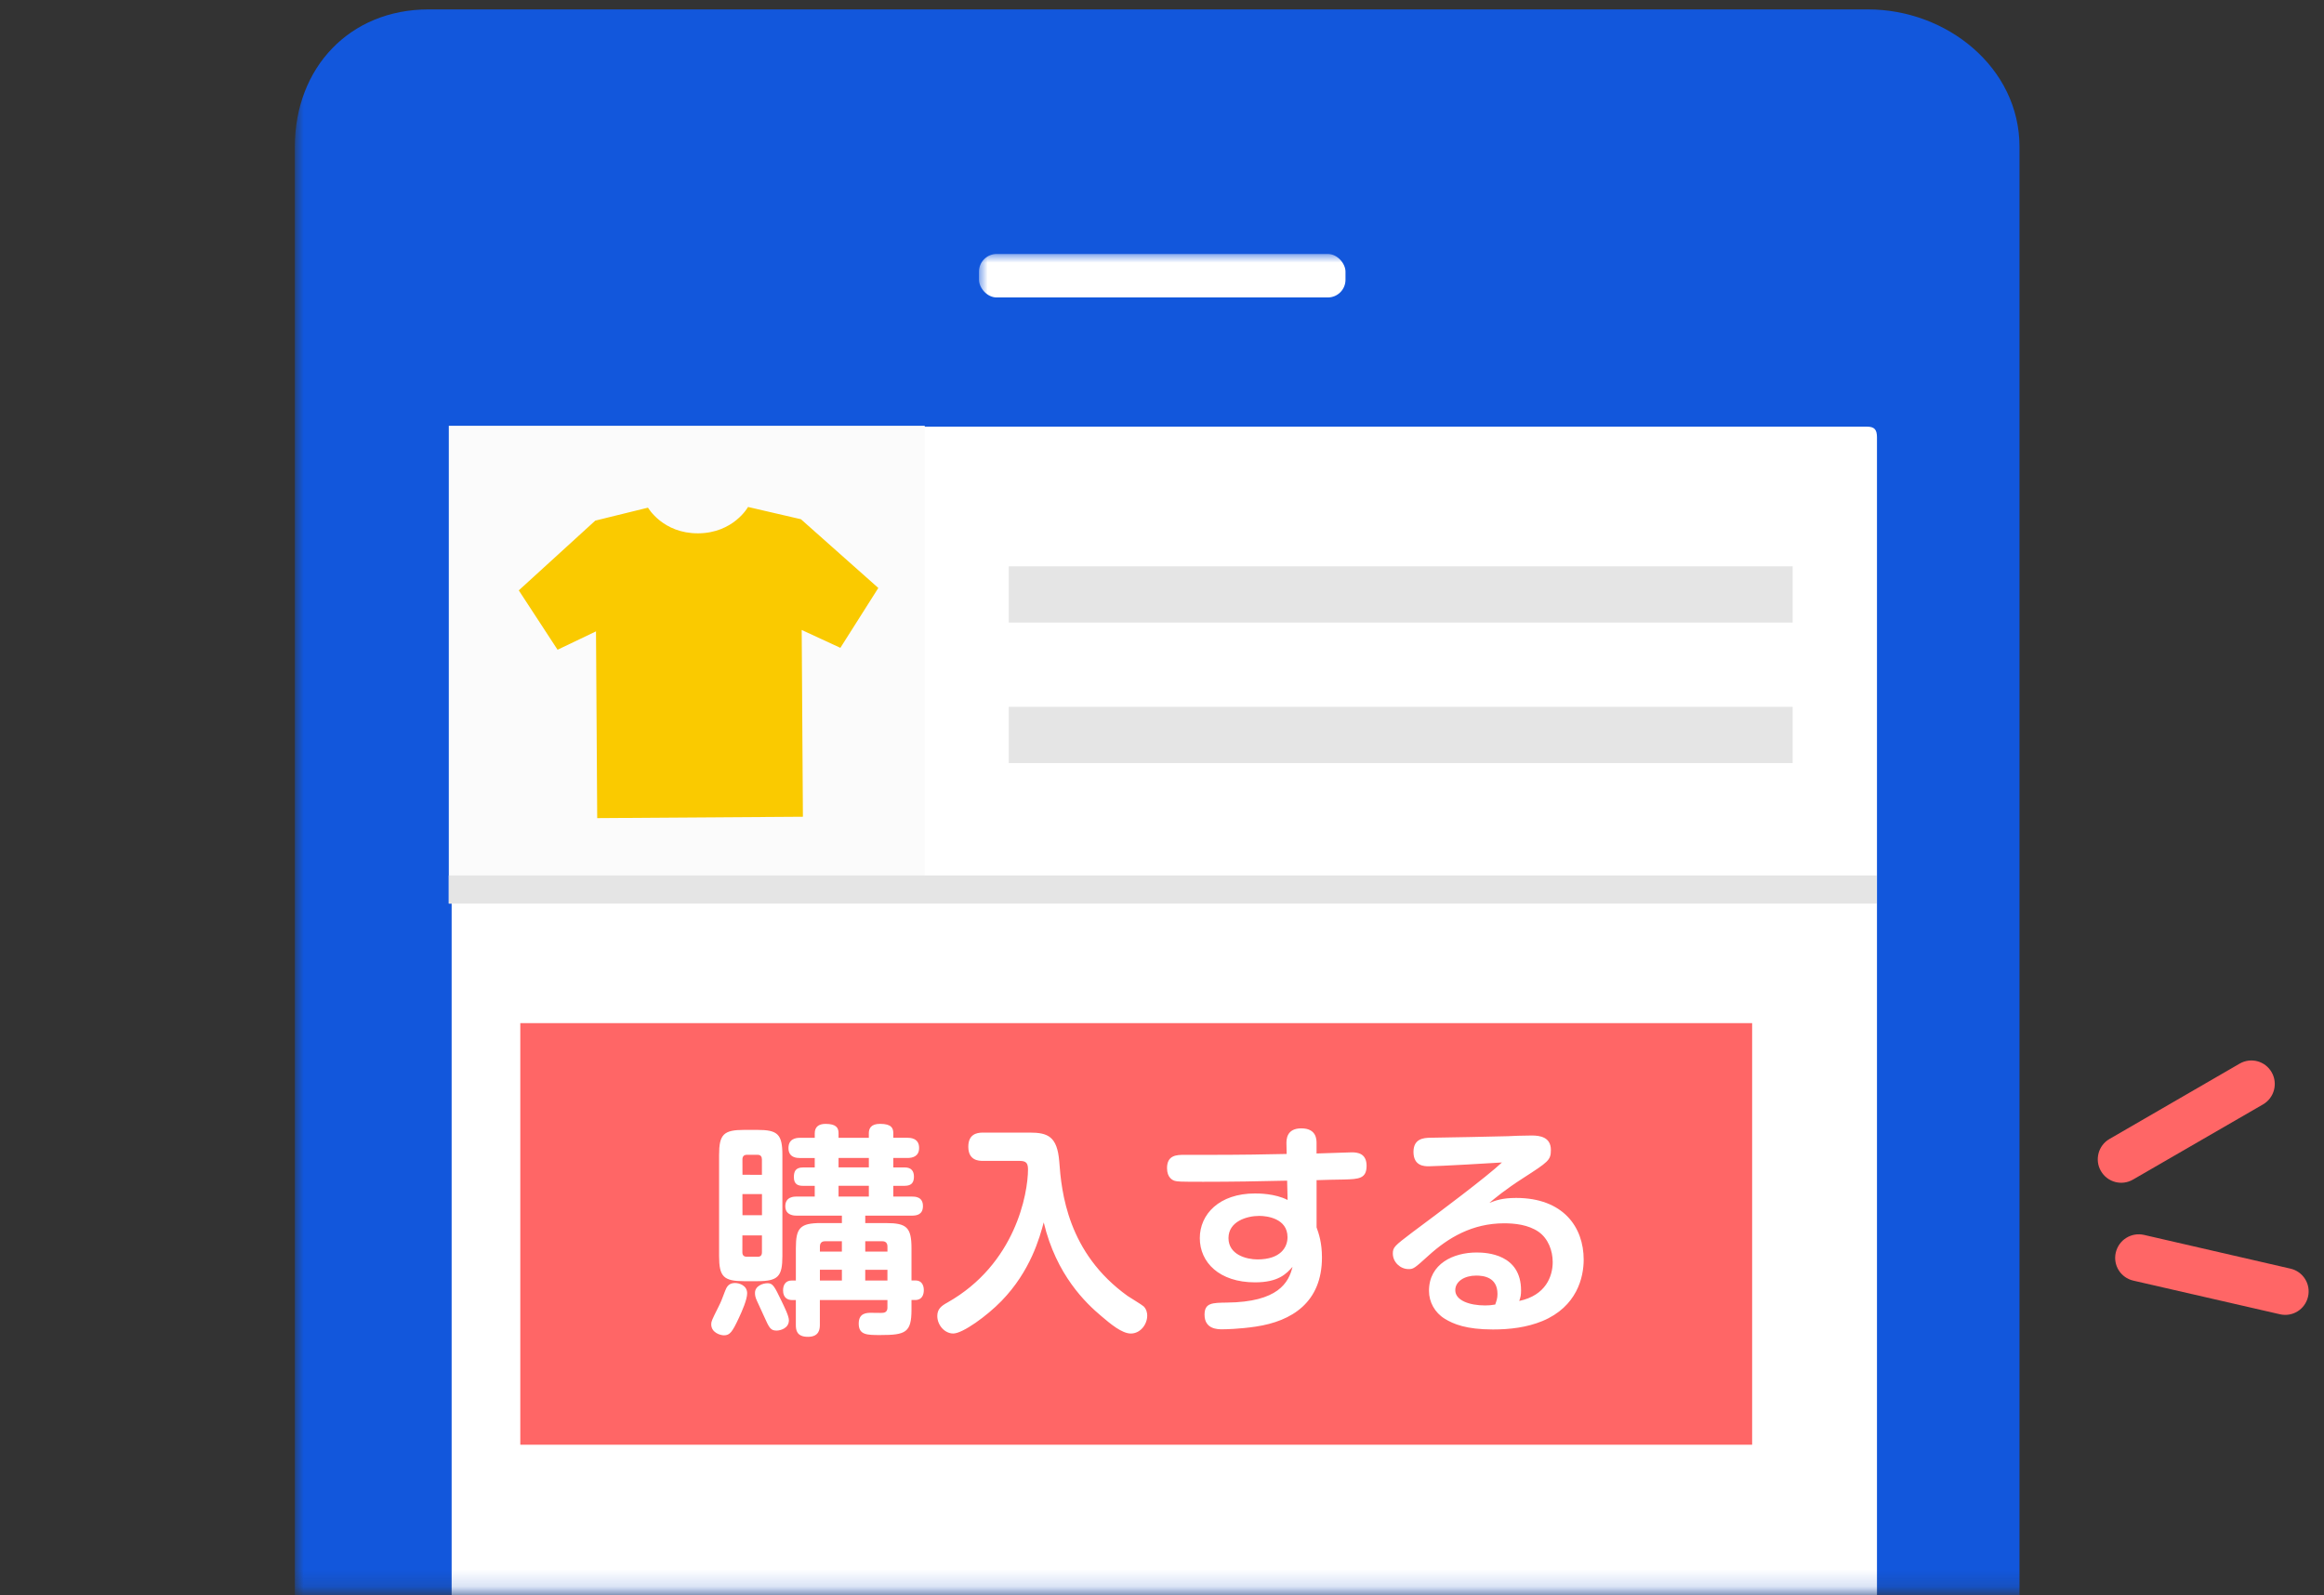 <svg xmlns="http://www.w3.org/2000/svg" height="92" width="134" xmlns:xlink="http://www.w3.org/1999/xlink" viewBox="0 0 134 92"><rect x="0" y="0" width="134" height="92" fill="#333333" stroke="none"/><title>Artboard</title><defs><path id="a" d="M50.226 94.84H0V0H100.45v94.84z"/><path id="c" d="M50.226 94.84H0V0H100.45v94.84z"/><path id="e" d="M50.226 94.84H0V0H100.45v94.84z"/></defs><g fill-rule="evenodd" fill="none"><g transform="translate(17 -3)"><mask id="b" fill="#fff"><use xlink:href="#a"/></mask><path fill="#1257DC" mask="url(#b)" d="M90.708 3.542H7.71c-4.535 0-7.71 3.35-7.71 7.93v106.57h99.443V11.47c0-4.58-4.193-7.928-8.735-7.928"/></g><g fill="#fff" transform="translate(17 -3)"><mask id="d"><use xlink:href="#c"/></mask><path mask="url(#d)" d="M9.04 118.04h82.185V28.23c0-.448-.133-.627-.588-.627h-80.39c-.46 0-1.206.17-1.206.627v89.81z"/></g><g fill="#fff" transform="translate(17 -3)"><mask id="f"><use xlink:href="#e"/></mask><rect rx="1.018" mask="url(#f)" height="2.507" width="21.132" y="17.646" x="39.448"/></g><path fill="#FBFBFB" d="M25.878 24.553H53.32v27.553H25.878z"/><path fill="#FACA00" d="M46.182 29.942l-3.05-.707s-.837 1.506-2.874 1.52c-2.037.013-2.895-1.48-2.895-1.48l-3.04.747-4.41 4.022 2.236 3.424 2.216-1.06.07 10.77 11.86-.08-.07-10.77 2.23 1.03 2.188-3.452-4.462-3.964z"/><path fill="#E5E5E5" d="M25.878 50.486h82.327v1.62H25.878zM58.164 32.657h45.2V35.9h-45.2zM58.164 40.76h45.2v3.243h-45.2z"/><path fill="#f66" d="M30 59h71.027v24.312H30z"/><path d="M49.89 70.102h2.68c.323 0 .646-.078.646-.557 0-.544-.466-.544-.647-.544h-1.062v-.62h.66c.414 0 .53-.22.53-.53s-.142-.53-.53-.53h-.66v-.545h.815c.298 0 .673-.09.673-.583 0-.582-.543-.582-.673-.582h-.815v-.26c0-.284-.09-.543-.764-.543-.53 0-.647.272-.647.544v.26H48.35v-.272c0-.31-.143-.53-.752-.53-.414 0-.62.193-.62.543v.26h-.856c-.246 0-.66.065-.66.595 0 .57.518.57.66.57h.855v.544h-.673c-.466 0-.53.27-.53.568 0 .427.27.492.53.492h.673V69H45.94c-.14 0-.66 0-.66.558 0 .544.532.544.66.544h2.603v.427h-1.19c-1.218 0-1.464.27-1.464 1.45v1.863h-.234c-.362 0-.504.26-.504.57 0 .453.297.556.504.556h.233v1.436c0 .298.05.686.698.686.674 0 .687-.48.687-.712v-1.41h3.896v.44c0 .18-.09.284-.258.297-.09.013-.557 0-.66 0-.272 0-.738 0-.738.62 0 .662.48.662 1.243.662 1.463 0 1.8-.144 1.8-1.464v-.557h.22c.4 0 .49-.324.49-.57 0-.156-.038-.557-.49-.557h-.22V71.98c0-1.205-.286-1.45-1.464-1.45H49.89V70.1zm-2.615 2.07v-.284c0-.22.116-.31.297-.31h.97v.595h-1.267zm1.268 1.67h-1.268v-.62h1.268v.62zm1.346-2.264h.983c.194 0 .298.103.298.31v.285h-1.28v-.595zm1.28 2.265h-1.28v-.62h1.28v.62zm-1.073-6.524H48.35v-.545h1.747v.544zm0 1.682H48.35v-.622h1.747v.622zm-4.984-2.395c0-1.204-.272-1.45-1.45-1.45h-.75c-1.192 0-1.45.26-1.45 1.45v5.825c0 1.19.258 1.45 1.45 1.45h.75c1.204 0 1.45-.272 1.45-1.45v-5.825zm-1.178 3.47H42.81l-.002-1.218h1.127v1.216zm-1.126-3.21c-.002-.17.076-.273.257-.273h.622c.18 0 .245.116.245.272v.88H42.81l-.002-.88zm1.125 4.374v.972c0 .18-.078.26-.246.26h-.623c-.18 0-.26-.092-.26-.26l.002-.97h1.125zm-1.554 2.745c-.387 0-.49.26-.568.453-.194.518-.233.622-.402.958-.362.725-.4.803-.4.97 0 .48.517.636.737.636.337 0 .48-.195.854-.997.183-.39.48-1.062.48-1.424 0-.465-.466-.595-.7-.595zm1.878.013c-.272 0-.725.156-.725.557 0 .116.013.246.104.44.065.13.362.79.427.932.285.634.363.803.712.803.22 0 .712-.13.712-.596 0-.246-.26-.764-.44-1.14-.388-.802-.48-.996-.79-.996zm14.42-7.055c.377 0 .597.013.597.48 0 1.41-.725 5.475-4.648 7.69-.35.193-.582.374-.582.775 0 .53.427 1.01.92 1.01.543 0 1.94-1.01 2.782-1.877 1.683-1.734 2.2-3.662 2.434-4.53.726 3.042 2.434 4.66 3.328 5.41.517.44 1.178.998 1.695.998.544 0 .945-.518.945-1.036 0-.142-.038-.362-.207-.53-.115-.104-.788-.505-.918-.596-3.47-2.485-3.82-5.993-3.948-7.767-.117-1.438-.66-1.658-1.71-1.658h-2.69c-.39 0-.843.117-.843.816 0 .802.61.815.843.815h2.006zm17.23 1.113c.22-.012 1.334-.038 1.593-.038.83-.026 1.296-.04 1.296-.79 0-.725-.53-.777-.855-.777-.09 0-1.785.053-2.03.066v-.595c0-.206 0-.854-.88-.854-.87 0-.856.673-.856.88l.013.596c-1.035.026-2.692.052-4.466.052h-1.436c-.414 0-.996 0-.996.764 0 .556.323.7.453.737.17.04.22.052 1.632.052 1.67 0 3.236-.026 4.84-.065l.027 1.114c-.726-.376-1.684-.376-1.878-.376-2.07 0-3.184 1.204-3.184 2.576 0 1.398 1.126 2.55 3.184 2.55 1.346 0 1.8-.49 2.162-.893-.22.907-.83 2.033-3.793 2.06-.828.012-1.28.012-1.28.698 0 .842.763.842 1.022.842.168 0 .984-.013 1.93-.155 2.096-.31 3.818-1.41 3.818-3.987 0-.855-.182-1.372-.31-1.735v-2.719zm-3.404 4.57c-.634 0-1.67-.272-1.67-1.23s1.05-1.28 1.774-1.28c.44 0 1.63.14 1.63 1.23 0 .58-.4 1.28-1.734 1.28zm13.373-3.262c.362-.298.893-.75 1.94-1.424 1.464-.945 1.606-1.036 1.606-1.63 0-.74-.634-.83-1.1-.83-.453 0-1.23.026-1.372.04-.646.025-3.818.077-4.53.09-.31.013-.92.04-.92.815 0 .816.623.83.88.83.52 0 3.91-.195 4.22-.22-.827.788-3.61 2.873-5.177 4.038-1.022.776-1.113.854-1.113 1.217 0 .49.427.893.906.893.285 0 .337-.04 1.165-.79 1.115-1.01 2.5-1.85 4.35-1.85.596 0 1.386.077 1.982.49.556.39.815 1.088.815 1.748 0 .817-.4 1.917-1.93 2.24.08-.22.105-.35.105-.607 0-2.085-1.955-2.188-2.563-2.188-1.335 0-2.746.647-2.746 2.213 0 .648.337 1.256.906 1.606.505.31 1.243.62 2.784.62.97 0 1.954-.116 2.86-.49 1.98-.83 2.37-2.512 2.37-3.535 0-1.89-1.19-3.56-3.897-3.56-.816 0-1.19.154-1.54.284zm.336 5.864c-.233.04-.375.052-.582.052-.893 0-1.72-.285-1.72-.88 0-.505.53-.842 1.203-.842.427 0 1.23.09 1.23 1.062 0 .246-.052.388-.13.608z" fill="#fff"/><path fill="#f66" d="M122.598 71.385c.297-.185.655-.254 1.023-.173l8.445 1.945c.73.167 1.183.893 1.013 1.62-.17.73-.89 1.18-1.62 1.012l-8.452-1.94c-.73-.166-1.183-.892-1.013-1.62.09-.368.308-.66.605-.845M121 66.507c.09-.338.308-.642.63-.825l7.505-4.346c.647-.375 1.474-.154 1.846.495.373.65.15 1.48-.496 1.855l-7.5 4.337c-.648.375-1.475.153-1.848-.495-.188-.32-.224-.692-.136-1.02"/></g></svg>